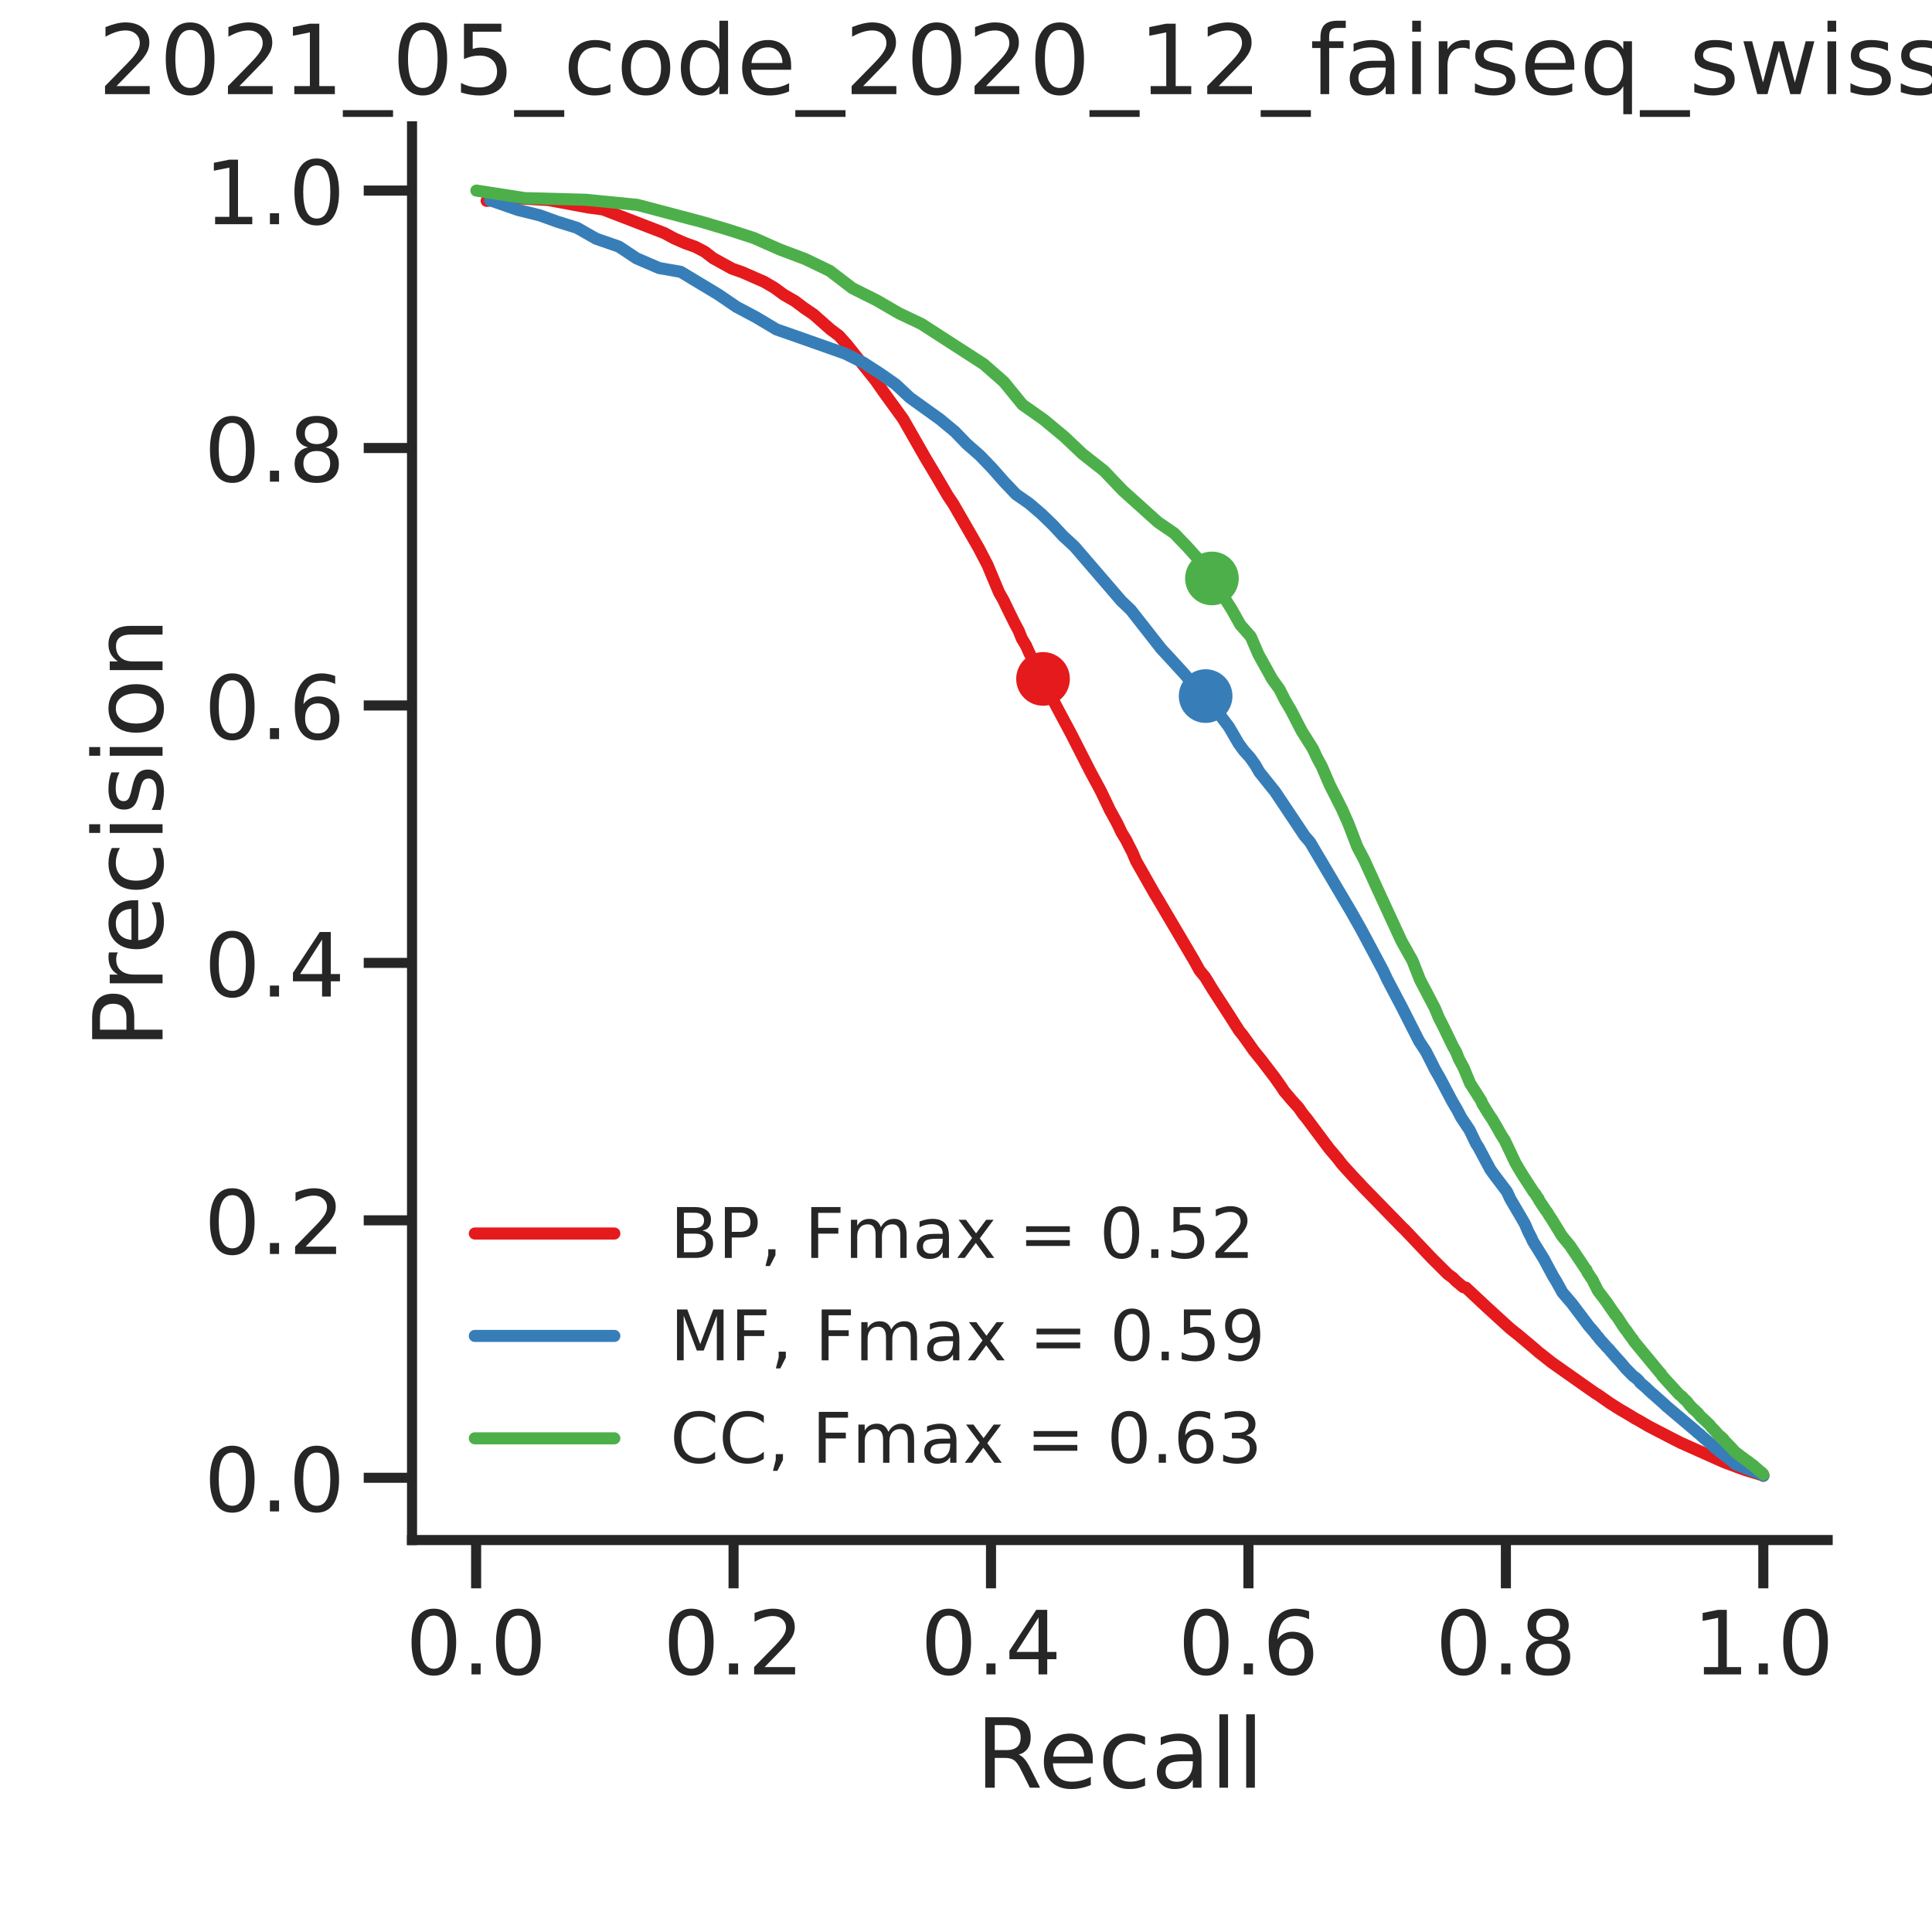 <?xml version="1.0" encoding="utf-8" standalone="no"?>
<!DOCTYPE svg PUBLIC "-//W3C//DTD SVG 1.1//EN"
  "http://www.w3.org/Graphics/SVG/1.1/DTD/svg11.dtd">
<!-- Created with matplotlib (https://matplotlib.org/) -->
<svg height="360pt" version="1.1" viewBox="0 0 360 360" width="360pt" xmlns="http://www.w3.org/2000/svg" xmlns:xlink="http://www.w3.org/1999/xlink">
 <defs>
  <style type="text/css">*{stroke-linecap:butt;stroke-linejoin:round;}</style>
 </defs>
 <g id="figure_1">
  <g id="patch_1">
   <path d="M 0 360 
L 360 360 
L 360 0 
L 0 0 
z
" style="fill:#ffffff;"/>
  </g>
  <g id="axes_1">
   <g id="patch_2">
    <path d="M 76.775 286.963 
L 340.56 286.963 
L 340.56 23.537 
L 76.775 23.537 
z
" style="fill:#ffffff;"/>
   </g>
   <g id="matplotlib.axis_1">
    <g id="xtick_1">
     <g id="line2d_1">
      <defs>
       <path d="M 0 0 
L 0 9 
" id="m2dd8183729" style="stroke:#262626;stroke-width:1.875;"/>
      </defs>
      <g>
       <use style="fill:#262626;stroke:#262626;stroke-width:1.875;" x="88.719" xlink:href="#m2dd8183729" y="286.963"/>
      </g>
     </g>
     <g id="text_1">
      <!-- 0.0 -->
      <g style="fill:#262626;" transform="translate(75.598 312.001)scale(0.165 -0.165)">
       <defs>
        <path d="M 31.781 66.406 
Q 24.172 66.406 20.328 58.906 
Q 16.5 51.422 16.5 36.375 
Q 16.5 21.391 20.328 13.891 
Q 24.172 6.391 31.781 6.391 
Q 39.453 6.391 43.281 13.891 
Q 47.125 21.391 47.125 36.375 
Q 47.125 51.422 43.281 58.906 
Q 39.453 66.406 31.781 66.406 
z
M 31.781 74.219 
Q 44.047 74.219 50.516 64.516 
Q 56.984 54.828 56.984 36.375 
Q 56.984 17.969 50.516 8.266 
Q 44.047 -1.422 31.781 -1.422 
Q 19.531 -1.422 13.062 8.266 
Q 6.594 17.969 6.594 36.375 
Q 6.594 54.828 13.062 64.516 
Q 19.531 74.219 31.781 74.219 
z
" id="DejaVuSans-48"/>
        <path d="M 10.688 12.406 
L 21 12.406 
L 21 0 
L 10.688 0 
z
" id="DejaVuSans-46"/>
       </defs>
       <use xlink:href="#DejaVuSans-48"/>
       <use x="63.623" xlink:href="#DejaVuSans-46"/>
       <use x="95.41" xlink:href="#DejaVuSans-48"/>
      </g>
     </g>
    </g>
    <g id="xtick_2">
     <g id="line2d_2">
      <g>
       <use style="fill:#262626;stroke:#262626;stroke-width:1.875;" x="136.689" xlink:href="#m2dd8183729" y="286.963"/>
      </g>
     </g>
     <g id="text_2">
      <!-- 0.2 -->
      <g style="fill:#262626;" transform="translate(123.569 312.001)scale(0.165 -0.165)">
       <defs>
        <path d="M 19.188 8.297 
L 53.609 8.297 
L 53.609 0 
L 7.328 0 
L 7.328 8.297 
Q 12.938 14.109 22.625 23.891 
Q 32.328 33.688 34.812 36.531 
Q 39.547 41.844 41.422 45.531 
Q 43.312 49.219 43.312 52.781 
Q 43.312 58.594 39.234 62.25 
Q 35.156 65.922 28.609 65.922 
Q 23.969 65.922 18.812 64.312 
Q 13.672 62.703 7.812 59.422 
L 7.812 69.391 
Q 13.766 71.781 18.938 73 
Q 24.125 74.219 28.422 74.219 
Q 39.75 74.219 46.484 68.547 
Q 53.219 62.891 53.219 53.422 
Q 53.219 48.922 51.531 44.891 
Q 49.859 40.875 45.406 35.406 
Q 44.188 33.984 37.641 27.219 
Q 31.109 20.453 19.188 8.297 
z
" id="DejaVuSans-50"/>
       </defs>
       <use xlink:href="#DejaVuSans-48"/>
       <use x="63.623" xlink:href="#DejaVuSans-46"/>
       <use x="95.41" xlink:href="#DejaVuSans-50"/>
      </g>
     </g>
    </g>
    <g id="xtick_3">
     <g id="line2d_3">
      <g>
       <use style="fill:#262626;stroke:#262626;stroke-width:1.875;" x="184.659" xlink:href="#m2dd8183729" y="286.963"/>
      </g>
     </g>
     <g id="text_3">
      <!-- 0.4 -->
      <g style="fill:#262626;" transform="translate(171.539 312.001)scale(0.165 -0.165)">
       <defs>
        <path d="M 37.797 64.312 
L 12.891 25.391 
L 37.797 25.391 
z
M 35.203 72.906 
L 47.609 72.906 
L 47.609 25.391 
L 58.016 25.391 
L 58.016 17.188 
L 47.609 17.188 
L 47.609 0 
L 37.797 0 
L 37.797 17.188 
L 4.891 17.188 
L 4.891 26.703 
z
" id="DejaVuSans-52"/>
       </defs>
       <use xlink:href="#DejaVuSans-48"/>
       <use x="63.623" xlink:href="#DejaVuSans-46"/>
       <use x="95.41" xlink:href="#DejaVuSans-52"/>
      </g>
     </g>
    </g>
    <g id="xtick_4">
     <g id="line2d_4">
      <g>
       <use style="fill:#262626;stroke:#262626;stroke-width:1.875;" x="232.629" xlink:href="#m2dd8183729" y="286.963"/>
      </g>
     </g>
     <g id="text_4">
      <!-- 0.6 -->
      <g style="fill:#262626;" transform="translate(219.509 312.001)scale(0.165 -0.165)">
       <defs>
        <path d="M 33.016 40.375 
Q 26.375 40.375 22.484 35.828 
Q 18.609 31.297 18.609 23.391 
Q 18.609 15.531 22.484 10.953 
Q 26.375 6.391 33.016 6.391 
Q 39.656 6.391 43.531 10.953 
Q 47.406 15.531 47.406 23.391 
Q 47.406 31.297 43.531 35.828 
Q 39.656 40.375 33.016 40.375 
z
M 52.594 71.297 
L 52.594 62.312 
Q 48.875 64.062 45.094 64.984 
Q 41.312 65.922 37.594 65.922 
Q 27.828 65.922 22.672 59.328 
Q 17.531 52.734 16.797 39.406 
Q 19.672 43.656 24.016 45.922 
Q 28.375 48.188 33.594 48.188 
Q 44.578 48.188 50.953 41.516 
Q 57.328 34.859 57.328 23.391 
Q 57.328 12.156 50.688 5.359 
Q 44.047 -1.422 33.016 -1.422 
Q 20.359 -1.422 13.672 8.266 
Q 6.984 17.969 6.984 36.375 
Q 6.984 53.656 15.188 63.938 
Q 23.391 74.219 37.203 74.219 
Q 40.922 74.219 44.703 73.484 
Q 48.484 72.75 52.594 71.297 
z
" id="DejaVuSans-54"/>
       </defs>
       <use xlink:href="#DejaVuSans-48"/>
       <use x="63.623" xlink:href="#DejaVuSans-46"/>
       <use x="95.41" xlink:href="#DejaVuSans-54"/>
      </g>
     </g>
    </g>
    <g id="xtick_5">
     <g id="line2d_5">
      <g>
       <use style="fill:#262626;stroke:#262626;stroke-width:1.875;" x="280.6" xlink:href="#m2dd8183729" y="286.963"/>
      </g>
     </g>
     <g id="text_5">
      <!-- 0.8 -->
      <g style="fill:#262626;" transform="translate(267.479 312.001)scale(0.165 -0.165)">
       <defs>
        <path d="M 31.781 34.625 
Q 24.75 34.625 20.719 30.859 
Q 16.703 27.094 16.703 20.516 
Q 16.703 13.922 20.719 10.156 
Q 24.75 6.391 31.781 6.391 
Q 38.812 6.391 42.859 10.172 
Q 46.922 13.969 46.922 20.516 
Q 46.922 27.094 42.891 30.859 
Q 38.875 34.625 31.781 34.625 
z
M 21.922 38.812 
Q 15.578 40.375 12.031 44.719 
Q 8.5 49.078 8.5 55.328 
Q 8.5 64.062 14.719 69.141 
Q 20.953 74.219 31.781 74.219 
Q 42.672 74.219 48.875 69.141 
Q 55.078 64.062 55.078 55.328 
Q 55.078 49.078 51.531 44.719 
Q 48 40.375 41.703 38.812 
Q 48.828 37.156 52.797 32.312 
Q 56.781 27.484 56.781 20.516 
Q 56.781 9.906 50.312 4.234 
Q 43.844 -1.422 31.781 -1.422 
Q 19.734 -1.422 13.25 4.234 
Q 6.781 9.906 6.781 20.516 
Q 6.781 27.484 10.781 32.312 
Q 14.797 37.156 21.922 38.812 
z
M 18.312 54.391 
Q 18.312 48.734 21.844 45.562 
Q 25.391 42.391 31.781 42.391 
Q 38.141 42.391 41.719 45.562 
Q 45.312 48.734 45.312 54.391 
Q 45.312 60.062 41.719 63.234 
Q 38.141 66.406 31.781 66.406 
Q 25.391 66.406 21.844 63.234 
Q 18.312 60.062 18.312 54.391 
z
" id="DejaVuSans-56"/>
       </defs>
       <use xlink:href="#DejaVuSans-48"/>
       <use x="63.623" xlink:href="#DejaVuSans-46"/>
       <use x="95.41" xlink:href="#DejaVuSans-56"/>
      </g>
     </g>
    </g>
    <g id="xtick_6">
     <g id="line2d_6">
      <g>
       <use style="fill:#262626;stroke:#262626;stroke-width:1.875;" x="328.57" xlink:href="#m2dd8183729" y="286.963"/>
      </g>
     </g>
     <g id="text_6">
      <!-- 1.0 -->
      <g style="fill:#262626;" transform="translate(315.45 312.001)scale(0.165 -0.165)">
       <defs>
        <path d="M 12.406 8.297 
L 28.516 8.297 
L 28.516 63.922 
L 10.984 60.406 
L 10.984 69.391 
L 28.422 72.906 
L 38.281 72.906 
L 38.281 8.297 
L 54.391 8.297 
L 54.391 0 
L 12.406 0 
z
" id="DejaVuSans-49"/>
       </defs>
       <use xlink:href="#DejaVuSans-49"/>
       <use x="63.623" xlink:href="#DejaVuSans-46"/>
       <use x="95.41" xlink:href="#DejaVuSans-48"/>
      </g>
     </g>
    </g>
    <g id="text_7">
     <!-- Recall -->
     <g style="fill:#262626;" transform="translate(181.817 333.109)scale(0.18 -0.18)">
      <defs>
       <path d="M 44.391 34.188 
Q 47.562 33.109 50.562 29.594 
Q 53.562 26.078 56.594 19.922 
L 66.609 0 
L 56 0 
L 46.688 18.703 
Q 43.062 26.031 39.672 28.422 
Q 36.281 30.812 30.422 30.812 
L 19.672 30.812 
L 19.672 0 
L 9.812 0 
L 9.812 72.906 
L 32.078 72.906 
Q 44.578 72.906 50.734 67.672 
Q 56.891 62.453 56.891 51.906 
Q 56.891 45.016 53.688 40.469 
Q 50.484 35.938 44.391 34.188 
z
M 19.672 64.797 
L 19.672 38.922 
L 32.078 38.922 
Q 39.203 38.922 42.844 42.219 
Q 46.484 45.516 46.484 51.906 
Q 46.484 58.297 42.844 61.547 
Q 39.203 64.797 32.078 64.797 
z
" id="DejaVuSans-82"/>
       <path d="M 56.203 29.594 
L 56.203 25.203 
L 14.891 25.203 
Q 15.484 15.922 20.484 11.062 
Q 25.484 6.203 34.422 6.203 
Q 39.594 6.203 44.453 7.469 
Q 49.312 8.734 54.109 11.281 
L 54.109 2.781 
Q 49.266 0.734 44.188 -0.344 
Q 39.109 -1.422 33.891 -1.422 
Q 20.797 -1.422 13.156 6.188 
Q 5.516 13.812 5.516 26.812 
Q 5.516 40.234 12.766 48.109 
Q 20.016 56 32.328 56 
Q 43.359 56 49.781 48.891 
Q 56.203 41.797 56.203 29.594 
z
M 47.219 32.234 
Q 47.125 39.594 43.094 43.984 
Q 39.062 48.391 32.422 48.391 
Q 24.906 48.391 20.391 44.141 
Q 15.875 39.891 15.188 32.172 
z
" id="DejaVuSans-101"/>
       <path d="M 48.781 52.594 
L 48.781 44.188 
Q 44.969 46.297 41.141 47.344 
Q 37.312 48.391 33.406 48.391 
Q 24.656 48.391 19.812 42.844 
Q 14.984 37.312 14.984 27.297 
Q 14.984 17.281 19.812 11.734 
Q 24.656 6.203 33.406 6.203 
Q 37.312 6.203 41.141 7.25 
Q 44.969 8.297 48.781 10.406 
L 48.781 2.094 
Q 45.016 0.344 40.984 -0.531 
Q 36.969 -1.422 32.422 -1.422 
Q 20.062 -1.422 12.781 6.344 
Q 5.516 14.109 5.516 27.297 
Q 5.516 40.672 12.859 48.328 
Q 20.219 56 33.016 56 
Q 37.156 56 41.109 55.141 
Q 45.062 54.297 48.781 52.594 
z
" id="DejaVuSans-99"/>
       <path d="M 34.281 27.484 
Q 23.391 27.484 19.188 25 
Q 14.984 22.516 14.984 16.5 
Q 14.984 11.719 18.141 8.906 
Q 21.297 6.109 26.703 6.109 
Q 34.188 6.109 38.703 11.406 
Q 43.219 16.703 43.219 25.484 
L 43.219 27.484 
z
M 52.203 31.203 
L 52.203 0 
L 43.219 0 
L 43.219 8.297 
Q 40.141 3.328 35.547 0.953 
Q 30.953 -1.422 24.312 -1.422 
Q 15.922 -1.422 10.953 3.297 
Q 6 8.016 6 15.922 
Q 6 25.141 12.172 29.828 
Q 18.359 34.516 30.609 34.516 
L 43.219 34.516 
L 43.219 35.406 
Q 43.219 41.609 39.141 45 
Q 35.062 48.391 27.688 48.391 
Q 23 48.391 18.547 47.266 
Q 14.109 46.141 10.016 43.891 
L 10.016 52.203 
Q 14.938 54.109 19.578 55.047 
Q 24.219 56 28.609 56 
Q 40.484 56 46.344 49.844 
Q 52.203 43.703 52.203 31.203 
z
" id="DejaVuSans-97"/>
       <path d="M 9.422 75.984 
L 18.406 75.984 
L 18.406 0 
L 9.422 0 
z
" id="DejaVuSans-108"/>
      </defs>
      <use xlink:href="#DejaVuSans-82"/>
      <use x="64.982" xlink:href="#DejaVuSans-101"/>
      <use x="126.506" xlink:href="#DejaVuSans-99"/>
      <use x="181.486" xlink:href="#DejaVuSans-97"/>
      <use x="242.766" xlink:href="#DejaVuSans-108"/>
      <use x="270.549" xlink:href="#DejaVuSans-108"/>
     </g>
    </g>
   </g>
   <g id="matplotlib.axis_2">
    <g id="ytick_1">
     <g id="line2d_7">
      <defs>
       <path d="M 0 0 
L -9 0 
" id="m8c5fbab1ef" style="stroke:#262626;stroke-width:1.875;"/>
      </defs>
      <g>
       <use style="fill:#262626;stroke:#262626;stroke-width:1.875;" x="76.775" xlink:href="#m8c5fbab1ef" y="275.362"/>
      </g>
     </g>
     <g id="text_8">
      <!-- 0.0 -->
      <g style="fill:#262626;" transform="translate(38.035 281.631)scale(0.165 -0.165)">
       <use xlink:href="#DejaVuSans-48"/>
       <use x="63.623" xlink:href="#DejaVuSans-46"/>
       <use x="95.41" xlink:href="#DejaVuSans-48"/>
      </g>
     </g>
    </g>
    <g id="ytick_2">
     <g id="line2d_8">
      <g>
       <use style="fill:#262626;stroke:#262626;stroke-width:1.875;" x="76.775" xlink:href="#m8c5fbab1ef" y="227.392"/>
      </g>
     </g>
     <g id="text_9">
      <!-- 0.2 -->
      <g style="fill:#262626;" transform="translate(38.035 233.66)scale(0.165 -0.165)">
       <use xlink:href="#DejaVuSans-48"/>
       <use x="63.623" xlink:href="#DejaVuSans-46"/>
       <use x="95.41" xlink:href="#DejaVuSans-50"/>
      </g>
     </g>
    </g>
    <g id="ytick_3">
     <g id="line2d_9">
      <g>
       <use style="fill:#262626;stroke:#262626;stroke-width:1.875;" x="76.775" xlink:href="#m8c5fbab1ef" y="179.421"/>
      </g>
     </g>
     <g id="text_10">
      <!-- 0.4 -->
      <g style="fill:#262626;" transform="translate(38.035 185.69)scale(0.165 -0.165)">
       <use xlink:href="#DejaVuSans-48"/>
       <use x="63.623" xlink:href="#DejaVuSans-46"/>
       <use x="95.41" xlink:href="#DejaVuSans-52"/>
      </g>
     </g>
    </g>
    <g id="ytick_4">
     <g id="line2d_10">
      <g>
       <use style="fill:#262626;stroke:#262626;stroke-width:1.875;" x="76.775" xlink:href="#m8c5fbab1ef" y="131.451"/>
      </g>
     </g>
     <g id="text_11">
      <!-- 0.6 -->
      <g style="fill:#262626;" transform="translate(38.035 137.72)scale(0.165 -0.165)">
       <use xlink:href="#DejaVuSans-48"/>
       <use x="63.623" xlink:href="#DejaVuSans-46"/>
       <use x="95.41" xlink:href="#DejaVuSans-54"/>
      </g>
     </g>
    </g>
    <g id="ytick_5">
     <g id="line2d_11">
      <g>
       <use style="fill:#262626;stroke:#262626;stroke-width:1.875;" x="76.775" xlink:href="#m8c5fbab1ef" y="83.481"/>
      </g>
     </g>
     <g id="text_12">
      <!-- 0.8 -->
      <g style="fill:#262626;" transform="translate(38.035 89.75)scale(0.165 -0.165)">
       <use xlink:href="#DejaVuSans-48"/>
       <use x="63.623" xlink:href="#DejaVuSans-46"/>
       <use x="95.41" xlink:href="#DejaVuSans-56"/>
      </g>
     </g>
    </g>
    <g id="ytick_6">
     <g id="line2d_12">
      <g>
       <use style="fill:#262626;stroke:#262626;stroke-width:1.875;" x="76.775" xlink:href="#m8c5fbab1ef" y="35.511"/>
      </g>
     </g>
     <g id="text_13">
      <!-- 1.0 -->
      <g style="fill:#262626;" transform="translate(38.035 41.779)scale(0.165 -0.165)">
       <use xlink:href="#DejaVuSans-49"/>
       <use x="63.623" xlink:href="#DejaVuSans-46"/>
       <use x="95.41" xlink:href="#DejaVuSans-48"/>
      </g>
     </g>
    </g>
    <g id="text_14">
     <!-- Precision -->
     <g style="fill:#262626;" transform="translate(30.291 195.403)rotate(-90)scale(0.18 -0.18)">
      <defs>
       <path d="M 19.672 64.797 
L 19.672 37.406 
L 32.078 37.406 
Q 38.969 37.406 42.719 40.969 
Q 46.484 44.531 46.484 51.125 
Q 46.484 57.672 42.719 61.234 
Q 38.969 64.797 32.078 64.797 
z
M 9.812 72.906 
L 32.078 72.906 
Q 44.344 72.906 50.609 67.359 
Q 56.891 61.812 56.891 51.125 
Q 56.891 40.328 50.609 34.812 
Q 44.344 29.297 32.078 29.297 
L 19.672 29.297 
L 19.672 0 
L 9.812 0 
z
" id="DejaVuSans-80"/>
       <path d="M 41.109 46.297 
Q 39.594 47.172 37.812 47.578 
Q 36.031 48 33.891 48 
Q 26.266 48 22.188 43.047 
Q 18.109 38.094 18.109 28.812 
L 18.109 0 
L 9.078 0 
L 9.078 54.688 
L 18.109 54.688 
L 18.109 46.188 
Q 20.953 51.172 25.484 53.578 
Q 30.031 56 36.531 56 
Q 37.453 56 38.578 55.875 
Q 39.703 55.766 41.062 55.516 
z
" id="DejaVuSans-114"/>
       <path d="M 9.422 54.688 
L 18.406 54.688 
L 18.406 0 
L 9.422 0 
z
M 9.422 75.984 
L 18.406 75.984 
L 18.406 64.594 
L 9.422 64.594 
z
" id="DejaVuSans-105"/>
       <path d="M 44.281 53.078 
L 44.281 44.578 
Q 40.484 46.531 36.375 47.5 
Q 32.281 48.484 27.875 48.484 
Q 21.188 48.484 17.844 46.438 
Q 14.5 44.391 14.5 40.281 
Q 14.5 37.156 16.891 35.375 
Q 19.281 33.594 26.516 31.984 
L 29.594 31.297 
Q 39.156 29.25 43.188 25.516 
Q 47.219 21.781 47.219 15.094 
Q 47.219 7.469 41.188 3.016 
Q 35.156 -1.422 24.609 -1.422 
Q 20.219 -1.422 15.453 -0.562 
Q 10.688 0.297 5.422 2 
L 5.422 11.281 
Q 10.406 8.688 15.234 7.391 
Q 20.062 6.109 24.812 6.109 
Q 31.156 6.109 34.562 8.281 
Q 37.984 10.453 37.984 14.406 
Q 37.984 18.062 35.516 20.016 
Q 33.062 21.969 24.703 23.781 
L 21.578 24.516 
Q 13.234 26.266 9.516 29.906 
Q 5.812 33.547 5.812 39.891 
Q 5.812 47.609 11.281 51.797 
Q 16.75 56 26.812 56 
Q 31.781 56 36.172 55.266 
Q 40.578 54.547 44.281 53.078 
z
" id="DejaVuSans-115"/>
       <path d="M 30.609 48.391 
Q 23.391 48.391 19.188 42.75 
Q 14.984 37.109 14.984 27.297 
Q 14.984 17.484 19.156 11.844 
Q 23.344 6.203 30.609 6.203 
Q 37.797 6.203 41.984 11.859 
Q 46.188 17.531 46.188 27.297 
Q 46.188 37.016 41.984 42.703 
Q 37.797 48.391 30.609 48.391 
z
M 30.609 56 
Q 42.328 56 49.016 48.375 
Q 55.719 40.766 55.719 27.297 
Q 55.719 13.875 49.016 6.219 
Q 42.328 -1.422 30.609 -1.422 
Q 18.844 -1.422 12.172 6.219 
Q 5.516 13.875 5.516 27.297 
Q 5.516 40.766 12.172 48.375 
Q 18.844 56 30.609 56 
z
" id="DejaVuSans-111"/>
       <path d="M 54.891 33.016 
L 54.891 0 
L 45.906 0 
L 45.906 32.719 
Q 45.906 40.484 42.875 44.328 
Q 39.844 48.188 33.797 48.188 
Q 26.516 48.188 22.312 43.547 
Q 18.109 38.922 18.109 30.906 
L 18.109 0 
L 9.078 0 
L 9.078 54.688 
L 18.109 54.688 
L 18.109 46.188 
Q 21.344 51.125 25.703 53.562 
Q 30.078 56 35.797 56 
Q 45.219 56 50.047 50.172 
Q 54.891 44.344 54.891 33.016 
z
" id="DejaVuSans-110"/>
      </defs>
      <use xlink:href="#DejaVuSans-80"/>
      <use x="58.553" xlink:href="#DejaVuSans-114"/>
      <use x="97.416" xlink:href="#DejaVuSans-101"/>
      <use x="158.939" xlink:href="#DejaVuSans-99"/>
      <use x="213.92" xlink:href="#DejaVuSans-105"/>
      <use x="241.703" xlink:href="#DejaVuSans-115"/>
      <use x="293.803" xlink:href="#DejaVuSans-105"/>
      <use x="321.586" xlink:href="#DejaVuSans-111"/>
      <use x="382.768" xlink:href="#DejaVuSans-110"/>
     </g>
    </g>
   </g>
   <g id="line2d_13">
    <path clip-path="url(#pb8d847098f)" d="M 328.57 274.989 
L 328.315 274.876 
L 328.206 274.832 
L 327.772 274.693 
L 325.374 273.971 
L 325.264 273.927 
L 324.749 273.756 
L 324.097 273.516 
L 323.805 273.413 
L 322.999 273.097 
L 321.303 272.47 
L 320.961 272.316 
L 319.724 271.779 
L 319.312 271.584 
L 313.19 268.853 
L 312.04 268.271 
L 307.476 265.907 
L 307.133 265.722 
L 305.411 264.717 
L 305.192 264.595 
L 304.655 264.314 
L 304.113 263.971 
L 302.861 263.217 
L 302.028 262.742 
L 301.827 262.622 
L 299.996 261.465 
L 297.718 259.867 
L 297.4 259.688 
L 295.876 258.632 
L 289.134 253.883 
L 287.034 252.221 
L 286.727 251.994 
L 285.897 251.264 
L 283.021 248.841 
L 281.366 247.527 
L 277.111 243.644 
L 276.593 243.155 
L 273.135 239.922 
L 272.682 239.852 
L 271.366 238.755 
L 270.715 238.101 
L 269.81 237.448 
L 269.03 236.67 
L 267.054 234.704 
L 266.731 234.379 
L 261.651 229.029 
L 261.416 228.826 
L 253.827 221.043 
L 253.451 220.618 
L 252.21 219.307 
L 251.379 218.402 
L 250.075 216.961 
L 249.278 215.917 
L 247.638 213.98 
L 243.412 208.323 
L 243.033 207.881 
L 242.665 207.409 
L 241.999 206.439 
L 241.571 205.957 
L 240.735 205.035 
L 239.254 203.29 
L 238.709 202.445 
L 237.533 200.779 
L 235.09 197.578 
L 233.602 195.741 
L 232.456 194.105 
L 231.473 192.759 
L 230.927 192.099 
L 229.05 189.144 
L 225.92 184.316 
L 224.576 182.102 
L 223.533 180.828 
L 222.477 178.924 
L 215.802 167.601 
L 215.081 166.407 
L 211.697 160.457 
L 211.021 158.866 
L 210.248 157.357 
L 209.883 156.598 
L 209.001 155.152 
L 208.19 153.438 
L 206.822 150.95 
L 205.124 147.398 
L 203.176 143.783 
L 199.607 136.786 
L 196.742 131.422 
L 194.922 127.785 
L 194.353 126.505 
L 193.032 124.134 
L 191.784 121.639 
L 191.17 120.267 
L 190.417 119.024 
L 189.812 117.515 
L 189.11 116.217 
L 187.709 113.374 
L 186.987 111.857 
L 186.156 110.396 
L 184.011 105.279 
L 182.349 102.088 
L 177.674 93.968 
L 176.627 92.406 
L 174.622 88.98 
L 172.501 85.443 
L 168.298 78.088 
L 164.516 72.865 
L 163.194 70.962 
L 157.743 64.134 
L 156.309 62.542 
L 154.754 61.381 
L 151.571 58.57 
L 149.854 57.412 
L 148.159 56.13 
L 146.081 54.936 
L 144.368 53.681 
L 142.424 52.529 
L 138.34 50.739 
L 136.399 50.057 
L 132.908 48.133 
L 131.321 46.91 
L 129.58 45.999 
L 127.678 45.319 
L 125.667 44.446 
L 123.748 43.417 
L 112.355 39.024 
L 109.566 38.65 
L 102.198 37.276 
L 96.331 36.945 
L 90.681 37.429 
L 90.681 37.429 
" style="fill:none;stroke:#e41a1c;stroke-linecap:round;stroke-width:2.25;"/>
   </g>
   <g id="line2d_14">
    <defs>
     <path d="M 0 4.5 
C 1.193 4.5 2.338 4.026 3.182 3.182 
C 4.026 2.338 4.5 1.193 4.5 0 
C 4.5 -1.193 4.026 -2.338 3.182 -3.182 
C 2.338 -4.026 1.193 -4.5 0 -4.5 
C -1.193 -4.5 -2.338 -4.026 -3.182 -3.182 
C -4.026 -2.338 -4.5 -1.193 -4.5 0 
C -4.5 1.193 -4.026 2.338 -3.182 3.182 
C -2.338 4.026 -1.193 4.5 0 4.5 
z
" id="m602bc7e46e" style="stroke:#e41a1c;"/>
    </defs>
    <g clip-path="url(#pb8d847098f)">
     <use style="fill:#e41a1c;stroke:#e41a1c;" x="194.353" xlink:href="#m602bc7e46e" y="126.505"/>
    </g>
   </g>
   <g id="line2d_15">
    <path clip-path="url(#pb8d847098f)" d="M 328.57 274.981 
L 328.423 274.87 
L 328.314 274.776 
L 327.957 274.639 
L 327.847 274.591 
L 327.519 274.464 
L 327.409 274.413 
L 327.037 274.251 
L 326.303 274.006 
L 326.194 273.954 
L 325.83 273.791 
L 323.454 272.873 
L 323.344 272.797 
L 322.611 272.17 
L 322.501 272.052 
L 319.976 270.114 
L 319.869 270.038 
L 319.532 269.761 
L 319.146 269.373 
L 318.943 269.191 
L 318.669 268.93 
L 318.456 268.764 
L 318.257 268.607 
L 317.456 267.927 
L 317.348 267.842 
L 316.759 267.289 
L 316.529 267.111 
L 316.179 266.824 
L 315.87 266.524 
L 315.706 266.402 
L 310.469 261.985 
L 310.257 261.766 
L 308.109 259.85 
L 307.728 259.543 
L 307.408 259.235 
L 307.285 259.129 
L 306.687 258.551 
L 305.63 257.65 
L 305.397 257.32 
L 305.227 257.128 
L 304.657 256.621 
L 304.401 256.483 
L 302.951 255.023 
L 302.003 253.891 
L 301.797 253.659 
L 301.359 253.191 
L 300.13 251.801 
L 299.964 251.57 
L 299.699 251.299 
L 299.375 250.973 
L 298.455 249.94 
L 298.254 249.738 
L 297.75 249.076 
L 297.531 248.86 
L 297.143 248.341 
L 296.258 247.307 
L 295.978 246.989 
L 295.494 246.327 
L 293.092 243.146 
L 292.833 242.813 
L 291.108 240.796 
L 290.86 240.324 
L 289.973 238.725 
L 289.456 237.896 
L 289.042 237.122 
L 288.583 236.282 
L 287.634 234.515 
L 285.646 231.307 
L 285.282 230.506 
L 284.768 229.514 
L 284.15 228.078 
L 283.423 226.81 
L 281.426 223.412 
L 280.812 222.071 
L 278.425 218.914 
L 277.711 217.93 
L 275.456 213.707 
L 275.057 213.112 
L 273.824 210.552 
L 272.298 208.272 
L 271.514 206.777 
L 270.631 205.279 
L 268.191 200.664 
L 267.414 199.34 
L 266.954 198.405 
L 265.71 195.958 
L 264.429 194.006 
L 262.743 190.688 
L 261.234 187.704 
L 258.452 182.418 
L 257.769 180.944 
L 253.637 173.186 
L 251.729 169.815 
L 244.115 156.936 
L 243.118 155.788 
L 237.604 147.533 
L 235.648 145.093 
L 234.658 143.854 
L 233.865 142.473 
L 232.906 141.135 
L 231.789 139.899 
L 230.812 138.566 
L 228.993 135.446 
L 224.652 129.704 
L 223.167 128.48 
L 220.618 125.503 
L 217.821 122.447 
L 216.372 120.886 
L 210.706 113.653 
L 208.941 111.971 
L 200.223 101.849 
L 198.079 99.866 
L 196.226 97.87 
L 194.049 95.765 
L 191.8 93.837 
L 189.314 92.1 
L 187.083 89.753 
L 184.847 87.217 
L 182.569 84.852 
L 180.151 82.733 
L 177.913 80.418 
L 175.134 78.115 
L 169.556 74.112 
L 166.906 71.632 
L 163.993 69.592 
L 160.868 67.576 
L 157.478 65.887 
L 148.722 62.796 
L 144.682 61.385 
L 140.847 59.097 
L 137.231 57.179 
L 133.852 54.875 
L 126.84 50.653 
L 122.793 49.941 
L 118.603 48.133 
L 115.323 45.954 
L 111.089 44.484 
L 107.489 42.44 
L 103.841 41.307 
L 100.564 40.121 
L 96.568 39.136 
L 91.325 37.311 
L 91.325 37.311 
" style="fill:none;stroke:#377eb8;stroke-linecap:round;stroke-width:2.25;"/>
   </g>
   <g id="line2d_16">
    <defs>
     <path d="M 0 4.5 
C 1.193 4.5 2.338 4.026 3.182 3.182 
C 4.026 2.338 4.5 1.193 4.5 0 
C 4.5 -1.193 4.026 -2.338 3.182 -3.182 
C 2.338 -4.026 1.193 -4.5 0 -4.5 
C -1.193 -4.5 -2.338 -4.026 -3.182 -3.182 
C -4.026 -2.338 -4.5 -1.193 -4.5 0 
C -4.5 1.193 -4.026 2.338 -3.182 3.182 
C -2.338 4.026 -1.193 4.5 0 4.5 
z
" id="m38ff22c996" style="stroke:#377eb8;"/>
    </defs>
    <g clip-path="url(#pb8d847098f)">
     <use style="fill:#377eb8;stroke:#377eb8;" x="224.652" xlink:href="#m38ff22c996" y="129.704"/>
    </g>
   </g>
   <g id="line2d_17">
    <path clip-path="url(#pb8d847098f)" d="M 328.57 274.724 
L 328.477 274.612 
L 328.365 274.529 
L 328.276 274.415 
L 328.165 274.305 
L 328.003 274.185 
L 327.892 274.11 
L 327.72 273.986 
L 327.609 273.859 
L 327.459 273.729 
L 327.315 273.597 
L 327.204 273.512 
L 327.014 273.385 
L 326.925 273.254 
L 326.814 273.162 
L 326.627 273.002 
L 326.516 272.922 
L 326.197 272.719 
L 326.086 272.624 
L 325.864 272.433 
L 325.753 272.345 
L 325.29 272.042 
L 325.183 271.95 
L 324.918 271.774 
L 324.806 271.659 
L 324.401 271.373 
L 323.939 271.018 
L 323.828 270.938 
L 323.194 270.447 
L 323.083 270.306 
L 322.774 269.946 
L 322.663 269.823 
L 321.427 268.554 
L 321.319 268.431 
L 321.158 268.194 
L 320.785 267.824 
L 320.405 267.506 
L 320.154 267.289 
L 320.018 267.13 
L 319.739 266.81 
L 319.459 266.492 
L 319.355 266.398 
L 318.903 265.936 
L 318.807 265.807 
L 318.66 265.618 
L 318.552 265.478 
L 317.312 264.316 
L 317.054 264.09 
L 316.864 263.915 
L 316.413 263.343 
L 315.846 262.82 
L 315.775 262.716 
L 315.542 262.59 
L 315.344 262.345 
L 314.911 261.907 
L 314.388 261.221 
L 314.158 260.986 
L 313.871 260.732 
L 313.678 260.555 
L 313.448 260.266 
L 313.097 259.999 
L 312.904 259.853 
L 309.721 256.37 
L 309.513 255.994 
L 309.183 255.648 
L 304.463 249.93 
L 304.288 249.616 
L 303.8 248.986 
L 303.327 248.32 
L 303.012 247.851 
L 302.807 247.646 
L 301.976 246.395 
L 301.782 246.087 
L 301.255 245.281 
L 300.951 244.964 
L 300.8 244.692 
L 300.478 244.257 
L 300.162 243.805 
L 299.324 242.572 
L 299.101 242.28 
L 297.757 240.516 
L 297.223 239.447 
L 297.012 239.075 
L 296.858 238.671 
L 296.521 238.171 
L 295.739 236.994 
L 295.593 236.582 
L 295.349 236.321 
L 294.98 235.753 
L 292.883 232.628 
L 292.553 232.12 
L 291.324 230.644 
L 290.937 230.122 
L 289.148 227.203 
L 288.729 226.588 
L 288.345 225.936 
L 288.009 225.493 
L 286.783 223.652 
L 286.682 223.357 
L 286.31 222.883 
L 286.195 222.606 
L 285.79 222.126 
L 284.392 219.977 
L 283.833 219.11 
L 283.102 217.924 
L 282.371 216.674 
L 280.4 212.509 
L 279.697 211.414 
L 279.052 210.26 
L 278.131 208.675 
L 277.289 207.412 
L 276.217 205.659 
L 276.034 205.164 
L 273.919 201.844 
L 273.217 200.141 
L 272.744 198.989 
L 271.851 197.349 
L 271.357 196.088 
L 270.69 194.889 
L 269.12 191.633 
L 268.063 189.541 
L 267.389 187.903 
L 264.594 182.569 
L 263.196 179.011 
L 261.128 175.327 
L 256.379 165.018 
L 254.211 160.243 
L 252.924 157.816 
L 251.282 153.53 
L 250.046 150.748 
L 248.483 147.654 
L 247.723 146.15 
L 246.315 142.855 
L 245.44 141.251 
L 244.637 139.529 
L 242.541 136.198 
L 240.584 132.401 
L 239.462 130.502 
L 238.412 128.426 
L 237.061 126.562 
L 234.477 121.906 
L 233.064 118.621 
L 231.115 116.419 
L 229.513 113.548 
L 225.825 107.783 
L 223.463 104.394 
L 221.255 101.924 
L 218.8 99.372 
L 215.778 97.304 
L 209.212 91.397 
L 205.707 87.72 
L 201.7 84.576 
L 198.385 81.43 
L 194.489 78.191 
L 190.525 75.404 
L 187.048 71.144 
L 183.285 67.844 
L 171.672 60.351 
L 167.558 58.403 
L 163.3 55.936 
L 158.845 53.715 
L 154.612 50.471 
L 150.053 48.276 
L 145.297 46.486 
L 140.487 44.355 
L 135.731 42.815 
L 130.792 41.351 
L 118.757 38.171 
L 109.141 37.224 
L 97.829 36.918 
L 88.765 35.511 
L 88.765 35.511 
" style="fill:none;stroke:#4daf4a;stroke-linecap:round;stroke-width:2.25;"/>
   </g>
   <g id="line2d_18">
    <defs>
     <path d="M 0 4.5 
C 1.193 4.5 2.338 4.026 3.182 3.182 
C 4.026 2.338 4.5 1.193 4.5 0 
C 4.5 -1.193 4.026 -2.338 3.182 -3.182 
C 2.338 -4.026 1.193 -4.5 0 -4.5 
C -1.193 -4.5 -2.338 -4.026 -3.182 -3.182 
C -4.026 -2.338 -4.5 -1.193 -4.5 0 
C -4.5 1.193 -4.026 2.338 -3.182 3.182 
C -2.338 4.026 -1.193 4.5 0 4.5 
z
" id="m07573ce42d" style="stroke:#4daf4a;"/>
    </defs>
    <g clip-path="url(#pb8d847098f)">
     <use style="fill:#4daf4a;stroke:#4daf4a;" x="225.825" xlink:href="#m07573ce42d" y="107.783"/>
    </g>
   </g>
   <g id="patch_3">
    <path d="M 76.775 286.963 
L 76.775 23.537 
" style="fill:none;stroke:#262626;stroke-linecap:square;stroke-linejoin:miter;stroke-width:1.875;"/>
   </g>
   <g id="patch_4">
    <path d="M 76.775 286.963 
L 340.56 286.963 
" style="fill:none;stroke:#262626;stroke-linecap:square;stroke-linejoin:miter;stroke-width:1.875;"/>
   </g>
   <g id="text_15">
    <!-- 2021_05_code_2020_12_fairseq_swissprot -->
    <g style="fill:#262626;" transform="translate(18.25 17.537)scale(0.18 -0.18)">
     <defs>
      <path d="M 50.984 -16.609 
L 50.984 -23.578 
L -0.984 -23.578 
L -0.984 -16.609 
z
" id="DejaVuSans-95"/>
      <path d="M 10.797 72.906 
L 49.516 72.906 
L 49.516 64.594 
L 19.828 64.594 
L 19.828 46.734 
Q 21.969 47.469 24.109 47.828 
Q 26.266 48.188 28.422 48.188 
Q 40.625 48.188 47.75 41.5 
Q 54.891 34.812 54.891 23.391 
Q 54.891 11.625 47.562 5.094 
Q 40.234 -1.422 26.906 -1.422 
Q 22.312 -1.422 17.547 -0.641 
Q 12.797 0.141 7.719 1.703 
L 7.719 11.625 
Q 12.109 9.234 16.797 8.062 
Q 21.484 6.891 26.703 6.891 
Q 35.156 6.891 40.078 11.328 
Q 45.016 15.766 45.016 23.391 
Q 45.016 31 40.078 35.438 
Q 35.156 39.891 26.703 39.891 
Q 22.75 39.891 18.812 39.016 
Q 14.891 38.141 10.797 36.281 
z
" id="DejaVuSans-53"/>
      <path d="M 45.406 46.391 
L 45.406 75.984 
L 54.391 75.984 
L 54.391 0 
L 45.406 0 
L 45.406 8.203 
Q 42.578 3.328 38.25 0.953 
Q 33.938 -1.422 27.875 -1.422 
Q 17.969 -1.422 11.734 6.484 
Q 5.516 14.406 5.516 27.297 
Q 5.516 40.188 11.734 48.094 
Q 17.969 56 27.875 56 
Q 33.938 56 38.25 53.625 
Q 42.578 51.266 45.406 46.391 
z
M 14.797 27.297 
Q 14.797 17.391 18.875 11.75 
Q 22.953 6.109 30.078 6.109 
Q 37.203 6.109 41.297 11.75 
Q 45.406 17.391 45.406 27.297 
Q 45.406 37.203 41.297 42.844 
Q 37.203 48.484 30.078 48.484 
Q 22.953 48.484 18.875 42.844 
Q 14.797 37.203 14.797 27.297 
z
" id="DejaVuSans-100"/>
      <path d="M 37.109 75.984 
L 37.109 68.5 
L 28.516 68.5 
Q 23.688 68.5 21.797 66.547 
Q 19.922 64.594 19.922 59.516 
L 19.922 54.688 
L 34.719 54.688 
L 34.719 47.703 
L 19.922 47.703 
L 19.922 0 
L 10.891 0 
L 10.891 47.703 
L 2.297 47.703 
L 2.297 54.688 
L 10.891 54.688 
L 10.891 58.5 
Q 10.891 67.625 15.141 71.797 
Q 19.391 75.984 28.609 75.984 
z
" id="DejaVuSans-102"/>
      <path d="M 14.797 27.297 
Q 14.797 17.391 18.875 11.75 
Q 22.953 6.109 30.078 6.109 
Q 37.203 6.109 41.297 11.75 
Q 45.406 17.391 45.406 27.297 
Q 45.406 37.203 41.297 42.844 
Q 37.203 48.484 30.078 48.484 
Q 22.953 48.484 18.875 42.844 
Q 14.797 37.203 14.797 27.297 
z
M 45.406 8.203 
Q 42.578 3.328 38.25 0.953 
Q 33.938 -1.422 27.875 -1.422 
Q 17.969 -1.422 11.734 6.484 
Q 5.516 14.406 5.516 27.297 
Q 5.516 40.188 11.734 48.094 
Q 17.969 56 27.875 56 
Q 33.938 56 38.25 53.625 
Q 42.578 51.266 45.406 46.391 
L 45.406 54.688 
L 54.391 54.688 
L 54.391 -20.797 
L 45.406 -20.797 
z
" id="DejaVuSans-113"/>
      <path d="M 4.203 54.688 
L 13.188 54.688 
L 24.422 12.016 
L 35.594 54.688 
L 46.188 54.688 
L 57.422 12.016 
L 68.609 54.688 
L 77.594 54.688 
L 63.281 0 
L 52.688 0 
L 40.922 44.828 
L 29.109 0 
L 18.5 0 
z
" id="DejaVuSans-119"/>
      <path d="M 18.109 8.203 
L 18.109 -20.797 
L 9.078 -20.797 
L 9.078 54.688 
L 18.109 54.688 
L 18.109 46.391 
Q 20.953 51.266 25.266 53.625 
Q 29.594 56 35.594 56 
Q 45.562 56 51.781 48.094 
Q 58.016 40.188 58.016 27.297 
Q 58.016 14.406 51.781 6.484 
Q 45.562 -1.422 35.594 -1.422 
Q 29.594 -1.422 25.266 0.953 
Q 20.953 3.328 18.109 8.203 
z
M 48.688 27.297 
Q 48.688 37.203 44.609 42.844 
Q 40.531 48.484 33.406 48.484 
Q 26.266 48.484 22.188 42.844 
Q 18.109 37.203 18.109 27.297 
Q 18.109 17.391 22.188 11.75 
Q 26.266 6.109 33.406 6.109 
Q 40.531 6.109 44.609 11.75 
Q 48.688 17.391 48.688 27.297 
z
" id="DejaVuSans-112"/>
      <path d="M 18.312 70.219 
L 18.312 54.688 
L 36.812 54.688 
L 36.812 47.703 
L 18.312 47.703 
L 18.312 18.016 
Q 18.312 11.328 20.141 9.422 
Q 21.969 7.516 27.594 7.516 
L 36.812 7.516 
L 36.812 0 
L 27.594 0 
Q 17.188 0 13.234 3.875 
Q 9.281 7.766 9.281 18.016 
L 9.281 47.703 
L 2.688 47.703 
L 2.688 54.688 
L 9.281 54.688 
L 9.281 70.219 
z
" id="DejaVuSans-116"/>
     </defs>
     <use xlink:href="#DejaVuSans-50"/>
     <use x="63.623" xlink:href="#DejaVuSans-48"/>
     <use x="127.246" xlink:href="#DejaVuSans-50"/>
     <use x="190.869" xlink:href="#DejaVuSans-49"/>
     <use x="254.492" xlink:href="#DejaVuSans-95"/>
     <use x="304.492" xlink:href="#DejaVuSans-48"/>
     <use x="368.115" xlink:href="#DejaVuSans-53"/>
     <use x="431.738" xlink:href="#DejaVuSans-95"/>
     <use x="481.738" xlink:href="#DejaVuSans-99"/>
     <use x="536.719" xlink:href="#DejaVuSans-111"/>
     <use x="597.9" xlink:href="#DejaVuSans-100"/>
     <use x="661.377" xlink:href="#DejaVuSans-101"/>
     <use x="722.9" xlink:href="#DejaVuSans-95"/>
     <use x="772.9" xlink:href="#DejaVuSans-50"/>
     <use x="836.523" xlink:href="#DejaVuSans-48"/>
     <use x="900.146" xlink:href="#DejaVuSans-50"/>
     <use x="963.77" xlink:href="#DejaVuSans-48"/>
     <use x="1027.393" xlink:href="#DejaVuSans-95"/>
     <use x="1077.393" xlink:href="#DejaVuSans-49"/>
     <use x="1141.016" xlink:href="#DejaVuSans-50"/>
     <use x="1204.639" xlink:href="#DejaVuSans-95"/>
     <use x="1254.639" xlink:href="#DejaVuSans-102"/>
     <use x="1289.844" xlink:href="#DejaVuSans-97"/>
     <use x="1351.123" xlink:href="#DejaVuSans-105"/>
     <use x="1378.906" xlink:href="#DejaVuSans-114"/>
     <use x="1420.02" xlink:href="#DejaVuSans-115"/>
     <use x="1472.119" xlink:href="#DejaVuSans-101"/>
     <use x="1533.643" xlink:href="#DejaVuSans-113"/>
     <use x="1597.119" xlink:href="#DejaVuSans-95"/>
     <use x="1647.119" xlink:href="#DejaVuSans-115"/>
     <use x="1699.219" xlink:href="#DejaVuSans-119"/>
     <use x="1781.006" xlink:href="#DejaVuSans-105"/>
     <use x="1808.789" xlink:href="#DejaVuSans-115"/>
     <use x="1860.889" xlink:href="#DejaVuSans-115"/>
     <use x="1912.988" xlink:href="#DejaVuSans-112"/>
     <use x="1976.465" xlink:href="#DejaVuSans-114"/>
     <use x="2015.328" xlink:href="#DejaVuSans-111"/>
     <use x="2076.51" xlink:href="#DejaVuSans-116"/>
    </g>
   </g>
   <g id="legend_1">
    <g id="line2d_19">
     <path d="M 88.475 229.847 
L 114.475 229.847 
" style="fill:none;stroke:#e41a1c;stroke-linecap:round;stroke-width:2.25;"/>
    </g>
    <g id="line2d_20"/>
    <g id="text_16">
     <!-- BP, Fmax = 0.52 -->
     <g style="fill:#262626;" transform="translate(124.875 234.397)scale(0.13 -0.13)">
      <defs>
       <path d="M 19.672 34.812 
L 19.672 8.109 
L 35.5 8.109 
Q 43.453 8.109 47.281 11.406 
Q 51.125 14.703 51.125 21.484 
Q 51.125 28.328 47.281 31.562 
Q 43.453 34.812 35.5 34.812 
z
M 19.672 64.797 
L 19.672 42.828 
L 34.281 42.828 
Q 41.5 42.828 45.031 45.531 
Q 48.578 48.25 48.578 53.812 
Q 48.578 59.328 45.031 62.062 
Q 41.5 64.797 34.281 64.797 
z
M 9.812 72.906 
L 35.016 72.906 
Q 46.297 72.906 52.391 68.219 
Q 58.5 63.531 58.5 54.891 
Q 58.5 48.188 55.375 44.234 
Q 52.25 40.281 46.188 39.312 
Q 53.469 37.75 57.5 32.781 
Q 61.531 27.828 61.531 20.406 
Q 61.531 10.641 54.891 5.312 
Q 48.25 0 35.984 0 
L 9.812 0 
z
" id="DejaVuSans-66"/>
       <path d="M 11.719 12.406 
L 22.016 12.406 
L 22.016 4 
L 14.016 -11.625 
L 7.719 -11.625 
L 11.719 4 
z
" id="DejaVuSans-44"/>
       <path id="DejaVuSans-32"/>
       <path d="M 9.812 72.906 
L 51.703 72.906 
L 51.703 64.594 
L 19.672 64.594 
L 19.672 43.109 
L 48.578 43.109 
L 48.578 34.812 
L 19.672 34.812 
L 19.672 0 
L 9.812 0 
z
" id="DejaVuSans-70"/>
       <path d="M 52 44.188 
Q 55.375 50.25 60.062 53.125 
Q 64.75 56 71.094 56 
Q 79.641 56 84.281 50.016 
Q 88.922 44.047 88.922 33.016 
L 88.922 0 
L 79.891 0 
L 79.891 32.719 
Q 79.891 40.578 77.094 44.375 
Q 74.312 48.188 68.609 48.188 
Q 61.625 48.188 57.562 43.547 
Q 53.516 38.922 53.516 30.906 
L 53.516 0 
L 44.484 0 
L 44.484 32.719 
Q 44.484 40.625 41.703 44.406 
Q 38.922 48.188 33.109 48.188 
Q 26.219 48.188 22.156 43.531 
Q 18.109 38.875 18.109 30.906 
L 18.109 0 
L 9.078 0 
L 9.078 54.688 
L 18.109 54.688 
L 18.109 46.188 
Q 21.188 51.219 25.484 53.609 
Q 29.781 56 35.688 56 
Q 41.656 56 45.828 52.969 
Q 50 49.953 52 44.188 
z
" id="DejaVuSans-109"/>
       <path d="M 54.891 54.688 
L 35.109 28.078 
L 55.906 0 
L 45.312 0 
L 29.391 21.484 
L 13.484 0 
L 2.875 0 
L 24.125 28.609 
L 4.688 54.688 
L 15.281 54.688 
L 29.781 35.203 
L 44.281 54.688 
z
" id="DejaVuSans-120"/>
       <path d="M 10.594 45.406 
L 73.188 45.406 
L 73.188 37.203 
L 10.594 37.203 
z
M 10.594 25.484 
L 73.188 25.484 
L 73.188 17.188 
L 10.594 17.188 
z
" id="DejaVuSans-61"/>
      </defs>
      <use xlink:href="#DejaVuSans-66"/>
      <use x="68.604" xlink:href="#DejaVuSans-80"/>
      <use x="128.906" xlink:href="#DejaVuSans-44"/>
      <use x="160.693" xlink:href="#DejaVuSans-32"/>
      <use x="192.48" xlink:href="#DejaVuSans-70"/>
      <use x="250" xlink:href="#DejaVuSans-109"/>
      <use x="347.412" xlink:href="#DejaVuSans-97"/>
      <use x="408.691" xlink:href="#DejaVuSans-120"/>
      <use x="467.871" xlink:href="#DejaVuSans-32"/>
      <use x="499.658" xlink:href="#DejaVuSans-61"/>
      <use x="583.447" xlink:href="#DejaVuSans-32"/>
      <use x="615.234" xlink:href="#DejaVuSans-48"/>
      <use x="678.857" xlink:href="#DejaVuSans-46"/>
      <use x="710.645" xlink:href="#DejaVuSans-53"/>
      <use x="774.268" xlink:href="#DejaVuSans-50"/>
     </g>
    </g>
    <g id="line2d_21">
     <path d="M 88.475 248.928 
L 114.475 248.928 
" style="fill:none;stroke:#377eb8;stroke-linecap:round;stroke-width:2.25;"/>
    </g>
    <g id="line2d_22"/>
    <g id="text_17">
     <!-- MF, Fmax = 0.59 -->
     <g style="fill:#262626;" transform="translate(124.875 253.478)scale(0.13 -0.13)">
      <defs>
       <path d="M 9.812 72.906 
L 24.516 72.906 
L 43.109 23.297 
L 61.812 72.906 
L 76.516 72.906 
L 76.516 0 
L 66.891 0 
L 66.891 64.016 
L 48.094 14.016 
L 38.188 14.016 
L 19.391 64.016 
L 19.391 0 
L 9.812 0 
z
" id="DejaVuSans-77"/>
       <path d="M 10.984 1.516 
L 10.984 10.5 
Q 14.703 8.734 18.5 7.812 
Q 22.312 6.891 25.984 6.891 
Q 35.75 6.891 40.891 13.453 
Q 46.047 20.016 46.781 33.406 
Q 43.953 29.203 39.594 26.953 
Q 35.25 24.703 29.984 24.703 
Q 19.047 24.703 12.672 31.312 
Q 6.297 37.938 6.297 49.422 
Q 6.297 60.641 12.938 67.422 
Q 19.578 74.219 30.609 74.219 
Q 43.266 74.219 49.922 64.516 
Q 56.594 54.828 56.594 36.375 
Q 56.594 19.141 48.406 8.859 
Q 40.234 -1.422 26.422 -1.422 
Q 22.703 -1.422 18.891 -0.688 
Q 15.094 0.047 10.984 1.516 
z
M 30.609 32.422 
Q 37.25 32.422 41.125 36.953 
Q 45.016 41.5 45.016 49.422 
Q 45.016 57.281 41.125 61.844 
Q 37.25 66.406 30.609 66.406 
Q 23.969 66.406 20.094 61.844 
Q 16.219 57.281 16.219 49.422 
Q 16.219 41.5 20.094 36.953 
Q 23.969 32.422 30.609 32.422 
z
" id="DejaVuSans-57"/>
      </defs>
      <use xlink:href="#DejaVuSans-77"/>
      <use x="86.279" xlink:href="#DejaVuSans-70"/>
      <use x="143.799" xlink:href="#DejaVuSans-44"/>
      <use x="175.586" xlink:href="#DejaVuSans-32"/>
      <use x="207.373" xlink:href="#DejaVuSans-70"/>
      <use x="264.893" xlink:href="#DejaVuSans-109"/>
      <use x="362.305" xlink:href="#DejaVuSans-97"/>
      <use x="423.584" xlink:href="#DejaVuSans-120"/>
      <use x="482.764" xlink:href="#DejaVuSans-32"/>
      <use x="514.551" xlink:href="#DejaVuSans-61"/>
      <use x="598.34" xlink:href="#DejaVuSans-32"/>
      <use x="630.127" xlink:href="#DejaVuSans-48"/>
      <use x="693.75" xlink:href="#DejaVuSans-46"/>
      <use x="725.537" xlink:href="#DejaVuSans-53"/>
      <use x="789.16" xlink:href="#DejaVuSans-57"/>
     </g>
    </g>
    <g id="line2d_23">
     <path d="M 88.475 268.01 
L 114.475 268.01 
" style="fill:none;stroke:#4daf4a;stroke-linecap:round;stroke-width:2.25;"/>
    </g>
    <g id="line2d_24"/>
    <g id="text_18">
     <!-- CC, Fmax = 0.63 -->
     <g style="fill:#262626;" transform="translate(124.875 272.56)scale(0.13 -0.13)">
      <defs>
       <path d="M 64.406 67.281 
L 64.406 56.891 
Q 59.422 61.531 53.781 63.812 
Q 48.141 66.109 41.797 66.109 
Q 29.297 66.109 22.656 58.469 
Q 16.016 50.828 16.016 36.375 
Q 16.016 21.969 22.656 14.328 
Q 29.297 6.688 41.797 6.688 
Q 48.141 6.688 53.781 8.984 
Q 59.422 11.281 64.406 15.922 
L 64.406 5.609 
Q 59.234 2.094 53.438 0.328 
Q 47.656 -1.422 41.219 -1.422 
Q 24.656 -1.422 15.125 8.703 
Q 5.609 18.844 5.609 36.375 
Q 5.609 53.953 15.125 64.078 
Q 24.656 74.219 41.219 74.219 
Q 47.75 74.219 53.531 72.484 
Q 59.328 70.75 64.406 67.281 
z
" id="DejaVuSans-67"/>
       <path d="M 40.578 39.312 
Q 47.656 37.797 51.625 33 
Q 55.609 28.219 55.609 21.188 
Q 55.609 10.406 48.188 4.484 
Q 40.766 -1.422 27.094 -1.422 
Q 22.516 -1.422 17.656 -0.516 
Q 12.797 0.391 7.625 2.203 
L 7.625 11.719 
Q 11.719 9.328 16.594 8.109 
Q 21.484 6.891 26.812 6.891 
Q 36.078 6.891 40.938 10.547 
Q 45.797 14.203 45.797 21.188 
Q 45.797 27.641 41.281 31.266 
Q 36.766 34.906 28.719 34.906 
L 20.219 34.906 
L 20.219 43.016 
L 29.109 43.016 
Q 36.375 43.016 40.234 45.922 
Q 44.094 48.828 44.094 54.297 
Q 44.094 59.906 40.109 62.906 
Q 36.141 65.922 28.719 65.922 
Q 24.656 65.922 20.016 65.031 
Q 15.375 64.156 9.812 62.312 
L 9.812 71.094 
Q 15.438 72.656 20.344 73.438 
Q 25.25 74.219 29.594 74.219 
Q 40.828 74.219 47.359 69.109 
Q 53.906 64.016 53.906 55.328 
Q 53.906 49.266 50.438 45.094 
Q 46.969 40.922 40.578 39.312 
z
" id="DejaVuSans-51"/>
      </defs>
      <use xlink:href="#DejaVuSans-67"/>
      <use x="69.824" xlink:href="#DejaVuSans-67"/>
      <use x="139.648" xlink:href="#DejaVuSans-44"/>
      <use x="171.436" xlink:href="#DejaVuSans-32"/>
      <use x="203.223" xlink:href="#DejaVuSans-70"/>
      <use x="260.742" xlink:href="#DejaVuSans-109"/>
      <use x="358.154" xlink:href="#DejaVuSans-97"/>
      <use x="419.434" xlink:href="#DejaVuSans-120"/>
      <use x="478.613" xlink:href="#DejaVuSans-32"/>
      <use x="510.4" xlink:href="#DejaVuSans-61"/>
      <use x="594.189" xlink:href="#DejaVuSans-32"/>
      <use x="625.977" xlink:href="#DejaVuSans-48"/>
      <use x="689.6" xlink:href="#DejaVuSans-46"/>
      <use x="721.387" xlink:href="#DejaVuSans-54"/>
      <use x="785.01" xlink:href="#DejaVuSans-51"/>
     </g>
    </g>
   </g>
  </g>
 </g>
 <defs>
  <clipPath id="pb8d847098f">
   <rect height="263.427" width="263.785" x="76.775" y="23.537"/>
  </clipPath>
 </defs>
</svg>
